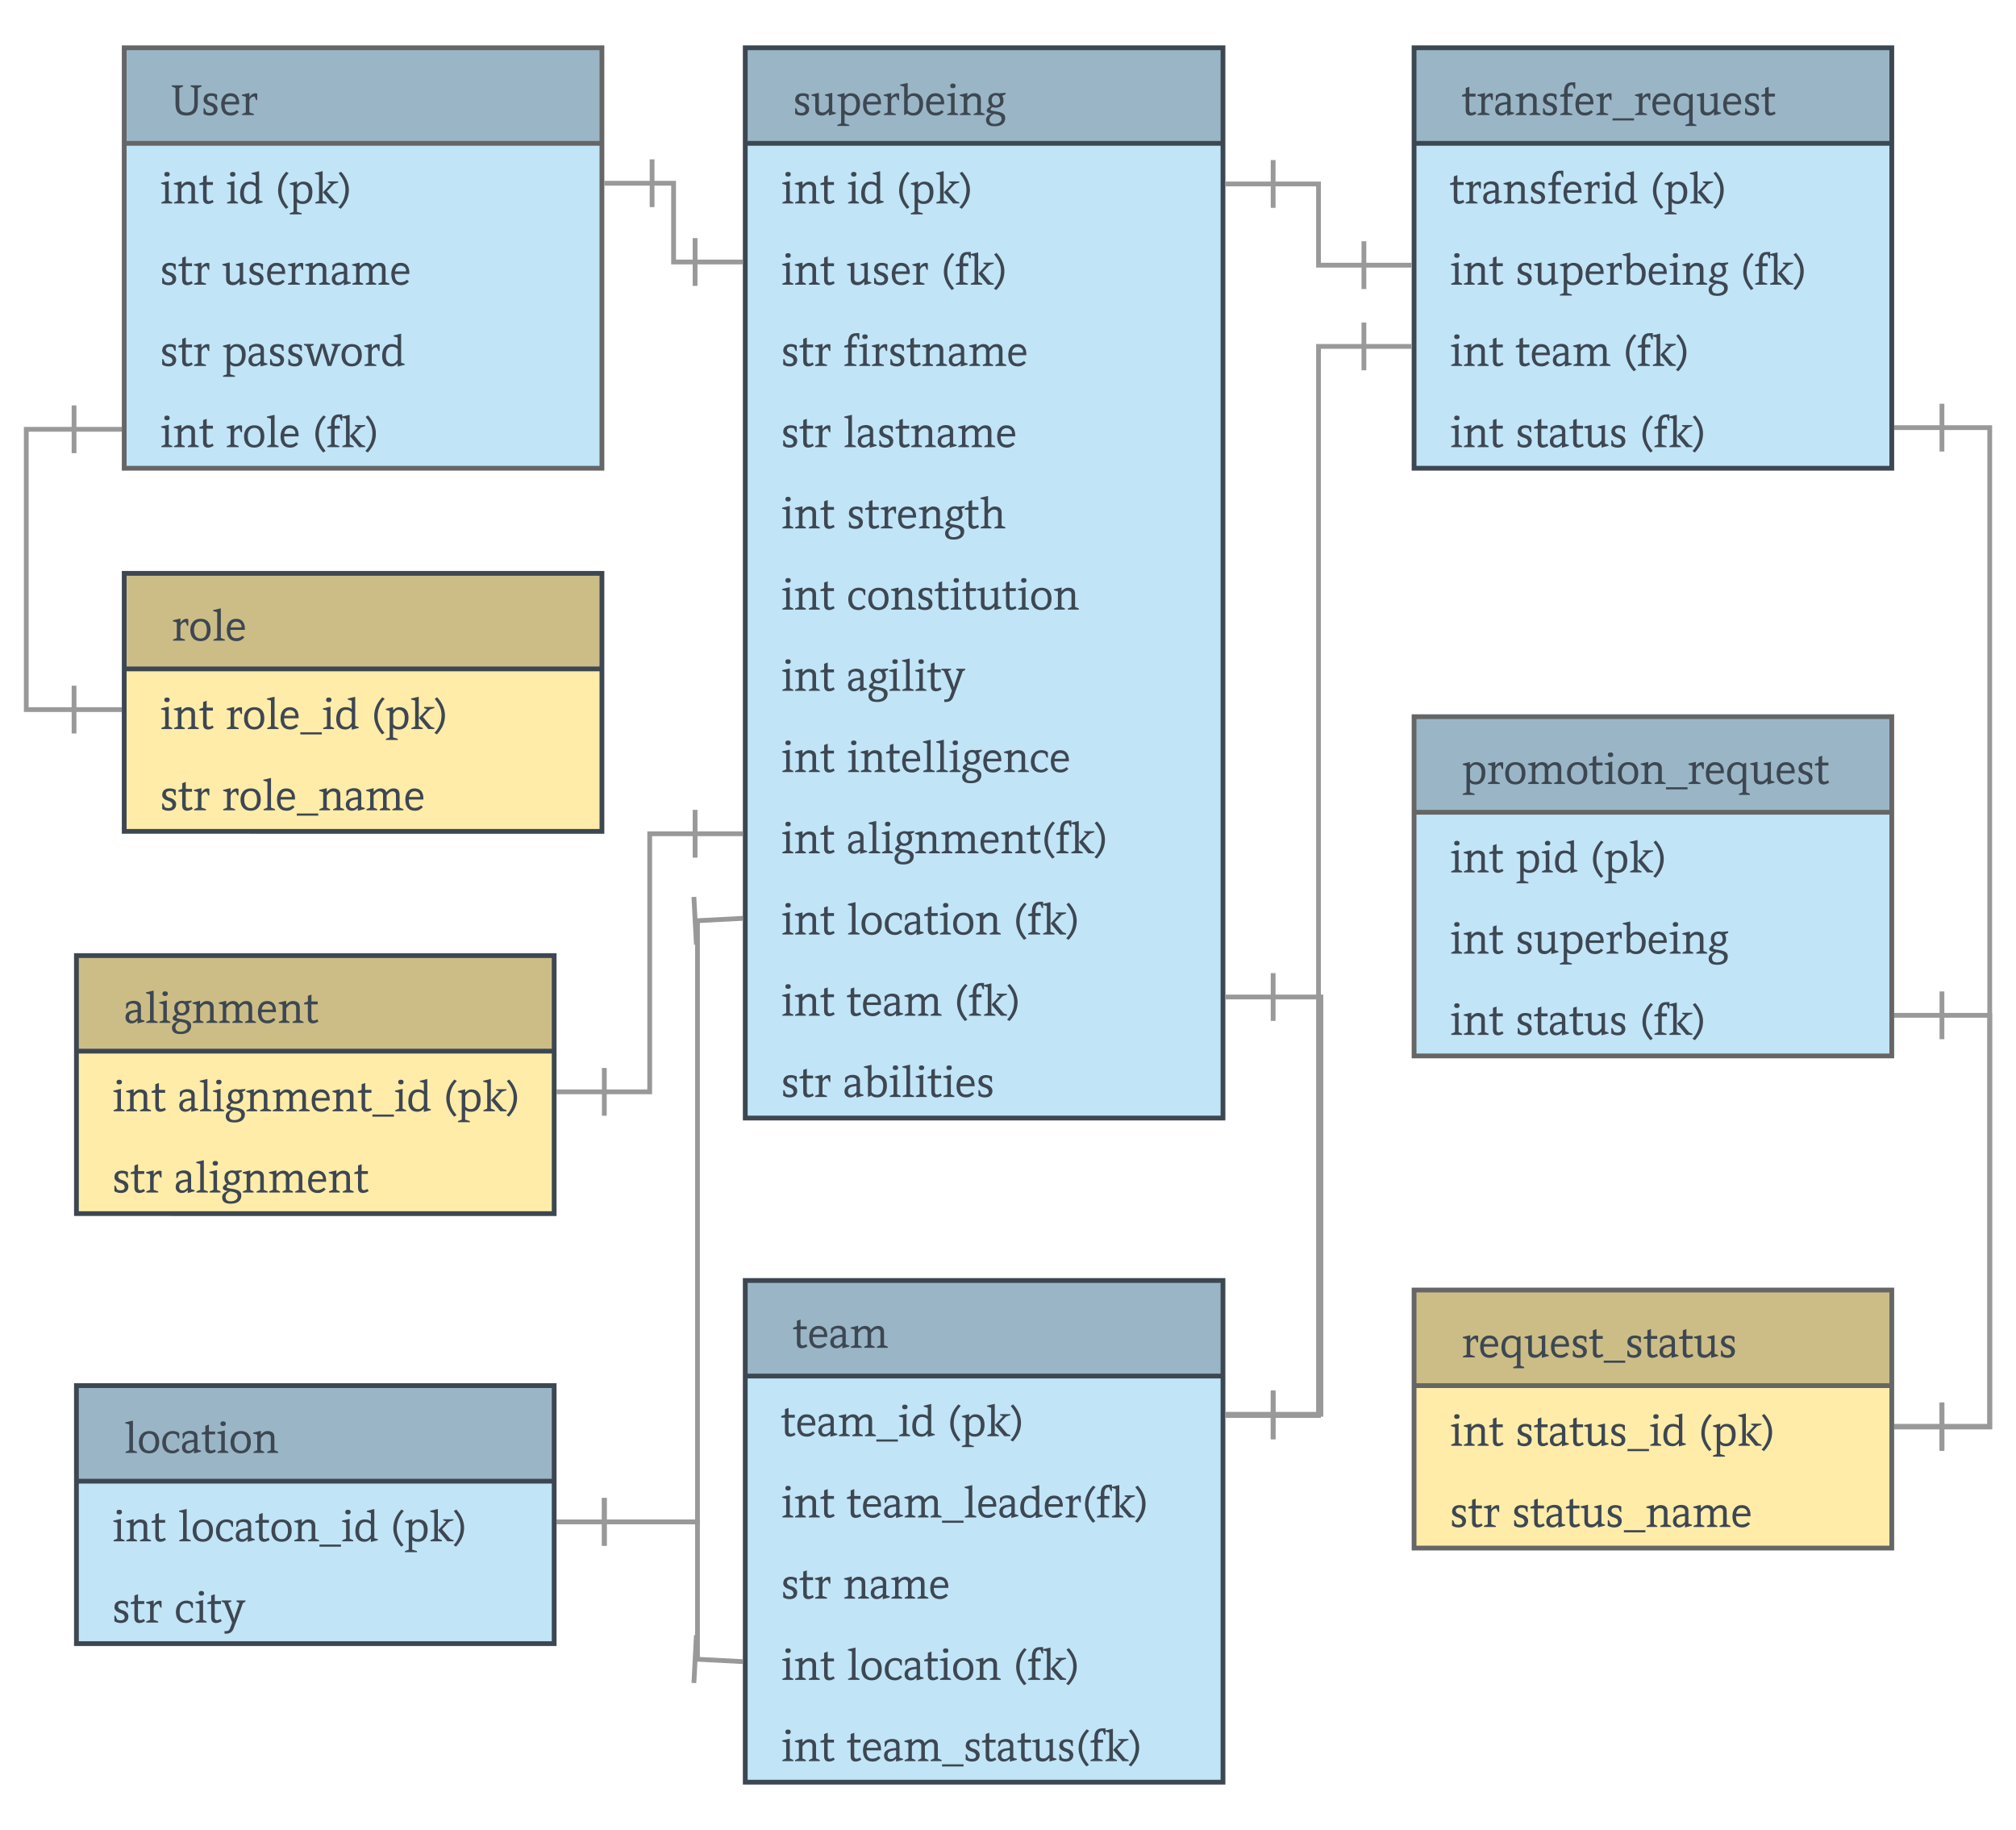 <svg xmlns="http://www.w3.org/2000/svg" xmlns:xlink="http://www.w3.org/1999/xlink" xmlns:lucid="lucid" width="844" height="766"><g transform="translate(-29 -20)" lucid:page-tab-id="vd4qLbPTrRnd"><path d="M0 0h912v832H0z" fill="#fff"/><path d="M341 40h200v448H341z" fill="#c1e4f7"/><path d="M341 40h200v40H341z" fill="#9ab6c6"/><path d="M341 40h200v448H341zM341 80h200" stroke="#3d4752" stroke-width="2" fill="none"/><use xlink:href="#a" transform="matrix(1,0,0,1,351,40) translate(10 28.175)"/><use xlink:href="#b" transform="matrix(1,0,0,1,346,82.5) translate(10 22.675)"/><use xlink:href="#c" transform="matrix(1,0,0,1,346,82.5) translate(37.504 22.675)"/><use xlink:href="#d" transform="matrix(1,0,0,1,346,82.5) translate(58.096 22.675)"/><use xlink:href="#b" transform="matrix(1,0,0,1,346,116.5) translate(10 22.675)"/><use xlink:href="#e" transform="matrix(1,0,0,1,346,116.5) translate(37.504 22.675)"/><use xlink:href="#f" transform="matrix(1,0,0,1,346,116.5) translate(76.816 22.675)"/><use xlink:href="#g" transform="matrix(1,0,0,1,346,150.5) translate(10 22.675)"/><use xlink:href="#h" transform="matrix(1,0,0,1,346,150.5) translate(36.01 22.675)"/><use xlink:href="#g" transform="matrix(1,0,0,1,346,184.5) translate(10 22.675)"/><use xlink:href="#i" transform="matrix(1,0,0,1,346,184.5) translate(36.01 22.675)"/><use xlink:href="#b" transform="matrix(1,0,0,1,346,218.5) translate(10 22.675)"/><use xlink:href="#j" transform="matrix(1,0,0,1,346,218.5) translate(37.504 22.675)"/><use xlink:href="#b" transform="matrix(1,0,0,1,346,252.5) translate(10 22.675)"/><use xlink:href="#k" transform="matrix(1,0,0,1,346,252.5) translate(37.504 22.675)"/><use xlink:href="#b" transform="matrix(1,0,0,1,346,286.5) translate(10 22.675)"/><use xlink:href="#l" transform="matrix(1,0,0,1,346,286.5) translate(37.504 22.675)"/><use xlink:href="#b" transform="matrix(1,0,0,1,346,320.5) translate(10 22.675)"/><use xlink:href="#m" transform="matrix(1,0,0,1,346,320.5) translate(37.504 22.675)"/><use xlink:href="#b" transform="matrix(1,0,0,1,346,354.5) translate(10 22.675)"/><use xlink:href="#n" transform="matrix(1,0,0,1,346,354.5) translate(37.504 22.675)"/><use xlink:href="#b" transform="matrix(1,0,0,1,346,388.5) translate(10 22.675)"/><use xlink:href="#o" transform="matrix(1,0,0,1,346,388.5) translate(37.504 22.675)"/><use xlink:href="#f" transform="matrix(1,0,0,1,346,388.5) translate(107.092 22.675)"/><use xlink:href="#b" transform="matrix(1,0,0,1,346,422.5) translate(10 22.675)"/><use xlink:href="#p" transform="matrix(1,0,0,1,346,422.5) translate(37.504 22.675)"/><use xlink:href="#f" transform="matrix(1,0,0,1,346,422.5) translate(82.342 22.675)"/><use xlink:href="#g" transform="matrix(1,0,0,1,346,456.5) translate(10 22.675)"/><use xlink:href="#q" transform="matrix(1,0,0,1,346,456.5) translate(36.01 22.675)"/><path d="M341 556h200v210H341z" fill="#c1e4f7"/><path d="M341 556h200v40H341z" fill="#9ab6c6"/><path d="M341 556h200v210H341zM341 596h200" stroke="#3d4752" stroke-width="2" fill="none"/><use xlink:href="#r" transform="matrix(1,0,0,1,351,556) translate(10 28.175)"/><use xlink:href="#s" transform="matrix(1,0,0,1,346,598.5) translate(10 22.675)"/><use xlink:href="#d" transform="matrix(1,0,0,1,346,598.5) translate(79.48 22.675)"/><use xlink:href="#b" transform="matrix(1,0,0,1,346,632.5) translate(10 22.675)"/><use xlink:href="#t" transform="matrix(1,0,0,1,346,632.5) translate(37.504 22.675)"/><use xlink:href="#g" transform="matrix(1,0,0,1,346,666.5) translate(10 22.675)"/><use xlink:href="#u" transform="matrix(1,0,0,1,346,666.5) translate(36.01 22.675)"/><use xlink:href="#b" transform="matrix(1,0,0,1,346,700.5) translate(10 22.675)"/><use xlink:href="#o" transform="matrix(1,0,0,1,346,700.5) translate(37.504 22.675)"/><use xlink:href="#f" transform="matrix(1,0,0,1,346,700.5) translate(107.092 22.675)"/><use xlink:href="#b" transform="matrix(1,0,0,1,346,734.5) translate(10 22.675)"/><use xlink:href="#v" transform="matrix(1,0,0,1,346,734.5) translate(37.504 22.675)"/><path d="M621 40h200v176H621z" fill="#c1e4f7"/><path d="M621 40h200v40H621z" fill="#9ab6c6"/><path d="M621 40h200v176H621zM621 80h200" stroke="#3d4752" stroke-width="2" fill="none"/><use xlink:href="#w" transform="matrix(1,0,0,1,631,40) translate(10 28.175)"/><use xlink:href="#x" transform="matrix(1,0,0,1,626,82.5) translate(10 22.675)"/><use xlink:href="#d" transform="matrix(1,0,0,1,626,82.5) translate(93.682 22.675)"/><use xlink:href="#b" transform="matrix(1,0,0,1,626,116.5) translate(10 22.675)"/><use xlink:href="#y" transform="matrix(1,0,0,1,626,116.5) translate(37.504 22.675)"/><use xlink:href="#f" transform="matrix(1,0,0,1,626,116.5) translate(131.464 22.675)"/><use xlink:href="#b" transform="matrix(1,0,0,1,626,150.5) translate(10 22.675)"/><use xlink:href="#p" transform="matrix(1,0,0,1,626,150.5) translate(37.504 22.675)"/><use xlink:href="#f" transform="matrix(1,0,0,1,626,150.5) translate(82.342 22.675)"/><use xlink:href="#b" transform="matrix(1,0,0,1,626,184.5) translate(10 22.675)"/><use xlink:href="#z" transform="matrix(1,0,0,1,626,184.5) translate(37.504 22.675)"/><use xlink:href="#f" transform="matrix(1,0,0,1,626,184.5) translate(89.29 22.675)"/><path d="M621 560h200v108H621z" fill="#ffeca9"/><path d="M621 560h200v40H621z" fill="#ccbd87"/><path d="M621 560h200v108H621zM621 600h200" stroke="#666" stroke-width="2" fill="none"/><use xlink:href="#A" transform="matrix(1,0,0,1,631,560) translate(10 28.175)"/><use xlink:href="#b" transform="matrix(1,0,0,1,626,602.5) translate(10 22.675)"/><use xlink:href="#B" transform="matrix(1,0,0,1,626,602.5) translate(37.504 22.675)"/><use xlink:href="#d" transform="matrix(1,0,0,1,626,602.5) translate(113.932 22.675)"/><use xlink:href="#g" transform="matrix(1,0,0,1,626,636.5) translate(10 22.675)"/><use xlink:href="#C" transform="matrix(1,0,0,1,626,636.5) translate(36.01 22.675)"/><path d="M81 40h200v176H81z" fill="#c1e4f7"/><path d="M81 40h200v40H81z" fill="#9ab6c6"/><path d="M81 40h200v176H81zM81 80h200" stroke="#666" stroke-width="2" fill="none"/><use xlink:href="#D" transform="matrix(1,0,0,1,91,40) translate(10 28.175)"/><use xlink:href="#b" transform="matrix(1,0,0,1,86,82.5) translate(10 22.675)"/><use xlink:href="#c" transform="matrix(1,0,0,1,86,82.5) translate(37.504 22.675)"/><use xlink:href="#d" transform="matrix(1,0,0,1,86,82.5) translate(58.096 22.675)"/><use xlink:href="#g" transform="matrix(1,0,0,1,86,116.5) translate(10 22.675)"/><use xlink:href="#E" transform="matrix(1,0,0,1,86,116.5) translate(36.01 22.675)"/><use xlink:href="#g" transform="matrix(1,0,0,1,86,150.5) translate(10 22.675)"/><use xlink:href="#F" transform="matrix(1,0,0,1,86,150.5) translate(36.01 22.675)"/><use xlink:href="#b" transform="matrix(1,0,0,1,86,184.5) translate(10 22.675)"/><use xlink:href="#G" transform="matrix(1,0,0,1,86,184.5) translate(37.504 22.675)"/><use xlink:href="#f" transform="matrix(1,0,0,1,86,184.5) translate(73.684 22.675)"/><path d="M621 320h200v142H621z" fill="#c1e4f7"/><path d="M621 320h200v40H621z" fill="#9ab6c6"/><path d="M621 320h200v142H621zM621 360h200" stroke="#666" stroke-width="2" fill="none"/><use xlink:href="#H" transform="matrix(1,0,0,1,631,320) translate(10 28.175)"/><use xlink:href="#b" transform="matrix(1,0,0,1,626,362.5) translate(10 22.675)"/><use xlink:href="#I" transform="matrix(1,0,0,1,626,362.5) translate(37.504 22.675)"/><use xlink:href="#d" transform="matrix(1,0,0,1,626,362.5) translate(68.572 22.675)"/><use xlink:href="#b" transform="matrix(1,0,0,1,626,396.5) translate(10 22.675)"/><use xlink:href="#J" transform="matrix(1,0,0,1,626,396.5) translate(37.504 22.675)"/><use xlink:href="#b" transform="matrix(1,0,0,1,626,430.5) translate(10 22.675)"/><use xlink:href="#z" transform="matrix(1,0,0,1,626,430.5) translate(37.504 22.675)"/><use xlink:href="#f" transform="matrix(1,0,0,1,626,430.5) translate(89.29 22.675)"/><path d="M81 260h200v108H81z" fill="#ffeca9"/><path d="M81 260h200v40H81z" fill="#ccbd87"/><path d="M81 260h200v108H81zM81 300h200" stroke="#3d4752" stroke-width="2" fill="none"/><use xlink:href="#K" transform="matrix(1,0,0,1,91,260) translate(10 28.175)"/><use xlink:href="#b" transform="matrix(1,0,0,1,86,302.5) translate(10 22.675)"/><use xlink:href="#L" transform="matrix(1,0,0,1,86,302.5) translate(37.504 22.675)"/><use xlink:href="#d" transform="matrix(1,0,0,1,86,302.5) translate(98.326 22.675)"/><use xlink:href="#g" transform="matrix(1,0,0,1,86,336.5) translate(10 22.675)"/><use xlink:href="#M" transform="matrix(1,0,0,1,86,336.5) translate(36.01 22.675)"/><path d="M61 600h200v108H61z" fill="#c1e4f7"/><path d="M61 600h200v40H61z" fill="#9ab6c6"/><path d="M61 600h200v108H61zM61 640h200" stroke="#3d4752" stroke-width="2" fill="none"/><use xlink:href="#N" transform="matrix(1,0,0,1,71,600) translate(10 28.175)"/><use xlink:href="#b" transform="matrix(1,0,0,1,66,642.5) translate(10 22.675)"/><use xlink:href="#O" transform="matrix(1,0,0,1,66,642.5) translate(37.504 22.675)"/><use xlink:href="#d" transform="matrix(1,0,0,1,66,642.5) translate(126.334 22.675)"/><use xlink:href="#g" transform="matrix(1,0,0,1,66,676.5) translate(10 22.675)"/><use xlink:href="#P" transform="matrix(1,0,0,1,66,676.5) translate(36.01 22.675)"/><path d="M61 420h200v108H61z" fill="#ffeca9"/><path d="M61 420h200v40H61z" fill="#ccbd87"/><path d="M61 420h200v108H61zM61 460h200" stroke="#3d4752" stroke-width="2" fill="none"/><use xlink:href="#Q" transform="matrix(1,0,0,1,71,420) translate(10 28.175)"/><use xlink:href="#b" transform="matrix(1,0,0,1,66,462.5) translate(10 22.675)"/><use xlink:href="#R" transform="matrix(1,0,0,1,66,462.5) translate(37.504 22.675)"/><use xlink:href="#d" transform="matrix(1,0,0,1,66,462.5) translate(148.51 22.675)"/><use xlink:href="#g" transform="matrix(1,0,0,1,66,496.5) translate(10 22.675)"/><use xlink:href="#S" transform="matrix(1,0,0,1,66,496.5) translate(36.01 22.675)"/><path d="M562 437.33h20V612h-20" stroke="#999" stroke-width="2" fill="none"/><path d="M562 447.33v-20M542 437.33h20M562 622v-20M542 612h20" stroke="#999" stroke-width="2" fill="#fff"/><path d="M321 405.4v251.63h-39" stroke="#999" stroke-width="2" fill="none"/><path d="M319.5 395.45l1.05 19.98M340 404.4l-19.97 1.04M282 667.03v-20M262 657.03h20" stroke="#999" stroke-width="2" fill="#fff"/><path d="M320 369h-19v108.03h-19" stroke="#999" stroke-width="2" fill="none"/><path d="M320 359v20M340 369h-20M282 487.03v-20M262 477.03h20" stroke="#999" stroke-width="2" fill="#fff"/><path d="M600 131h-19V97h-19" stroke="#999" stroke-width="2" fill="none"/><path d="M600 121v20M620 131h-20M562 107V87M542 97h20" stroke="#999" stroke-width="2" fill="#fff"/><path d="M600 165h-19v447.52h-19" stroke="#999" stroke-width="2" fill="none"/><path d="M600 155v20M620 165h-20M562 622.52v-20M542 612.52h20" stroke="#999" stroke-width="2" fill="#fff"/><path d="M321 714.54v-57.5h-39" stroke="#999" stroke-width="2" fill="none"/><path d="M320.55 704.5l-1.05 19.98M340 715.54l-19.97-1.05M282 667.03v-20M262 657.03h20" stroke="#999" stroke-width="2" fill="#fff"/><path d="M60 199.7H40v117.33h20" stroke="#999" stroke-width="2" fill="none"/><path d="M60 189.7v20M80 199.7H60M60 307.03v20M80 317.03H60" stroke="#999" stroke-width="2" fill="#fff"/><path d="M320 129.67h-9V96.7h-9" stroke="#999" stroke-width="2" fill="none"/><path d="M320 119.67v20M340 129.67h-20M302 106.7v-20M282 96.7h20" stroke="#999" stroke-width="2" fill="#fff"/><path d="M842 199h20v418.03h-20" stroke="#999" stroke-width="2" fill="none"/><path d="M842 209v-20M822 199h20M842 627.03v-20M822 617.03h20" stroke="#999" stroke-width="2" fill="#fff"/><path d="M842 445h20v172.33h-20" stroke="#999" stroke-width="2" fill="none"/><path d="M842 455v-20M822 445h20M842 627.33v-20M822 617.33h20" stroke="#999" stroke-width="2" fill="#fff"/><defs><path fill="#3d4752" d="M229-509c47 0 105 15 135 34v127h-26l-37-86c-64-27-173-19-165 61 8 84 122 76 177 120 33 26 64 57 62 116-3 100-76 148-174 148C136 11 92-5 50-31v-127h26l36 87c55 34 183 31 177-55-7-93-117-87-177-128-34-23-63-52-61-109 3-102 78-146 178-146" id="T"/><path fill="#3d4752" d="M250 11C150 11 92-32 92-134v-294L5-454v-24l171-40v381c0 54 35 77 87 77 74 0 108-53 145-95v-273l-88-26v-24l168-40v436l83 27v23L408 10v-86c-38 42-83 87-158 87" id="U"/><path fill="#3d4752" d="M324 11c-66 0-101-13-136-46v229l110 33v26H20v-26l88-33v-614l-88-27v-24l168-41v77c37-38 77-75 149-74 145 2 210 98 210 243 0 155-67 277-223 277zm-6-61c110 0 142-104 142-214 0-101-41-181-141-184-65-2-102 52-128 94l1 240c23 39 70 64 126 64" id="V"/><path fill="#3d4752" d="M252-509c149 0 208 103 203 259H117c-1 108 29 194 135 194 63 0 113-26 147-60l44 43c-48 46-97 84-184 84C102 11 35-91 35-248c0-147 71-261 217-261zm126 200c19-124-147-176-220-93-20 23-30 59-37 93h257" id="W"/><path fill="#3d4752" d="M316-434c-70 6-120 46-120 120v251l106 37V0H25v-26l88-36v-362l-92-27v-23l175-41v104c31-55 97-121 183-88v151h-26" id="X"/><path fill="#3d4752" d="M309 11c-66 0-102-14-137-47L94 0v-659L0-687v-22l176-39v312c35-40 73-73 142-73 146 0 217 97 217 242 0 157-70 278-226 278zm-6-61c110 0 145-104 145-215 0-101-47-178-148-181-65-2-98 48-124 91v239c23 39 71 66 127 66" id="Y"/><path fill="#3d4752" d="M25-481l177-41v459l83 37V0H31v-26l88-37v-368l-94-27v-23zm200-200c0 37-21 56-62 56-42 0-63-18-63-54 0-37 21-55 63-55 41 0 62 18 62 53" id="Z"/><path fill="#3d4752" d="M338-438c-74 0-103 54-140 95v280l78 37V0H26v-26l88-37v-360l-93-27v-23l177-41v91c34-39 85-86 153-86 100 1 162 43 162 145v301l88 37V0H346v-26l83-37v-298c-1-54-38-77-91-77" id="aa"/><path fill="#3d4752" d="M171-186c-28 9-72 68-16 82C280-73 468-83 468 67c0 156-143 209-304 189-82-10-142-52-142-145C22 27 92-8 149-37 93-44 7-71 46-139c18-31 57-50 88-68-72-42-81-200-12-260 44-38 127-63 198-37l158-15v34l-83 38c32 34 44 118 23 175-31 81-147 125-247 86zm38 159C146-1 71 69 114 158c30 63 162 55 218 18 29-19 55-47 51-93-7-88-92-94-174-110zm-29-235c60 75 184 20 169-81-9-64-29-114-99-116-98-3-122 132-70 197" id="ab"/><g id="a"><use transform="matrix(0.018,0,0,0.018,0,0)" xlink:href="#T"/><use transform="matrix(0.018,0,0,0.018,7.65,0)" xlink:href="#U"/><use transform="matrix(0.018,0,0,0.018,18.198,0)" xlink:href="#V"/><use transform="matrix(0.018,0,0,0.018,28.674,0)" xlink:href="#W"/><use transform="matrix(0.018,0,0,0.018,37.584,0)" xlink:href="#X"/><use transform="matrix(0.018,0,0,0.018,44.838,0)" xlink:href="#Y"/><use transform="matrix(0.018,0,0,0.018,55.098,0)" xlink:href="#W"/><use transform="matrix(0.018,0,0,0.018,64.008,0)" xlink:href="#Z"/><use transform="matrix(0.018,0,0,0.018,69.408,0)" xlink:href="#aa"/><use transform="matrix(0.018,0,0,0.018,80.406,0)" xlink:href="#ab"/></g><path fill="#3d4752" d="M337-34c-33 20-79 45-128 45-81 1-119-46-119-127v-315H4v-37l87-30v-131l83-30v161h145v67H173v306c1 40 13 70 55 70 28 0 64-17 80-30" id="ac"/><g id="b"><use transform="matrix(0.018,0,0,0.018,0,0)" xlink:href="#Z"/><use transform="matrix(0.018,0,0,0.018,5.4,0)" xlink:href="#aa"/><use transform="matrix(0.018,0,0,0.018,16.398,0)" xlink:href="#ac"/></g><path fill="#3d4752" d="M255-509c65 0 107 14 141 47v-197l-94-28v-22c58-14 117-27 174-42v677l83 26v22L396 15c0-21-1-54 0-79-36 39-79 75-151 75C100 11 35-86 35-231c0-155 64-278 220-278zm141 125c-22-39-80-64-135-64-109 0-139 105-139 215 0 100 41 183 141 183 70 0 104-49 133-95v-239" id="ad"/><g id="c"><use transform="matrix(0.018,0,0,0.018,0,0)" xlink:href="#Z"/><use transform="matrix(0.018,0,0,0.018,5.4,0)" xlink:href="#ad"/></g><path fill="#3d4752" d="M319-705c-93 98-165 230-165 413 0 171 80 282 159 381l-57 35C145 0 36-181 87-422c28-134 97-229 175-317" id="ae"/><path fill="#3d4752" d="M25-711l178-41v689l94 37V0H31v-26l88-37v-598l-94-27v-23zm276 430L490-56l77 30V0H425L208-260l188-201-69-28v-24h239v24l-102 33" id="af"/><path fill="#3d4752" d="M69-739c111 124 220 305 169 546C210-59 141 36 63 124L6 90C99-8 171-140 171-323c0-171-80-282-159-381" id="ag"/><g id="d"><use transform="matrix(0.018,0,0,0.018,0,0)" xlink:href="#ae"/><use transform="matrix(0.018,0,0,0.018,5.85,0)" xlink:href="#V"/><use transform="matrix(0.018,0,0,0.018,16.326,0)" xlink:href="#af"/><use transform="matrix(0.018,0,0,0.018,26.442,0)" xlink:href="#ag"/></g><g id="e"><use transform="matrix(0.018,0,0,0.018,0,0)" xlink:href="#U"/><use transform="matrix(0.018,0,0,0.018,10.548,0)" xlink:href="#T"/><use transform="matrix(0.018,0,0,0.018,18.198,0)" xlink:href="#W"/><use transform="matrix(0.018,0,0,0.018,27.108,0)" xlink:href="#X"/></g><path fill="#3d4752" d="M116-498c-10-162 38-266 193-264h66v148h-26l-37-88c-104-4-119 93-113 204h119v68H198v367l110 37V0H27v-26l88-37v-367H26v-38" id="ah"/><g id="f"><use transform="matrix(0.018,0,0,0.018,0,0)" xlink:href="#ae"/><use transform="matrix(0.018,0,0,0.018,5.85,0)" xlink:href="#ah"/><use transform="matrix(0.018,0,0,0.018,12.042,0)" xlink:href="#af"/><use transform="matrix(0.018,0,0,0.018,22.158,0)" xlink:href="#ag"/></g><g id="g"><use transform="matrix(0.018,0,0,0.018,0,0)" xlink:href="#T"/><use transform="matrix(0.018,0,0,0.018,7.65,0)" xlink:href="#ac"/><use transform="matrix(0.018,0,0,0.018,13.806,0)" xlink:href="#X"/></g><path fill="#3d4752" d="M233-514c87 3 156 45 156 132v302l83 27v23L310 12v-71c-35 38-70 69-138 70C85 12 27-46 30-134c4-141 149-158 281-173-1-16 1-41 0-60-1-92-140-105-204-56l-36 86H45c1-38-1-78 1-114 49-38 100-66 187-63zm77 261c-95 7-197 18-199 118-1 55 31 89 86 87 57-2 84-40 113-72v-133" id="ai"/><path fill="#3d4752" d="M330-441c-71 2-99 56-135 95v283l83 37V0H27v-26l87-36v-361l-93-27v-23l174-41v90c37-40 87-85 159-85 64 1 125 34 134 93 42-42 86-91 165-93 99-3 146 54 145 151v295l89 37V0H632v-26l82-36v-300c1-48-32-81-80-79-71 4-99 57-137 97l1 281 83 37V0H338v-26l76-36v-299c1-48-37-82-84-80" id="aj"/><g id="h"><use transform="matrix(0.018,0,0,0.018,0,0)" xlink:href="#ah"/><use transform="matrix(0.018,0,0,0.018,6.192,0)" xlink:href="#Z"/><use transform="matrix(0.018,0,0,0.018,11.592,0)" xlink:href="#X"/><use transform="matrix(0.018,0,0,0.018,18.846,0)" xlink:href="#T"/><use transform="matrix(0.018,0,0,0.018,26.496,0)" xlink:href="#ac"/><use transform="matrix(0.018,0,0,0.018,32.652,0)" xlink:href="#aa"/><use transform="matrix(0.018,0,0,0.018,43.65,0)" xlink:href="#ai"/><use transform="matrix(0.018,0,0,0.018,52.326,0)" xlink:href="#aj"/><use transform="matrix(0.018,0,0,0.018,68.472,0)" xlink:href="#W"/></g><path fill="#3d4752" d="M25-711l178-41v689l94 37V0H31v-26l88-37v-598l-94-27v-23" id="ak"/><g id="i"><use transform="matrix(0.018,0,0,0.018,0,0)" xlink:href="#ak"/><use transform="matrix(0.018,0,0,0.018,5.526,0)" xlink:href="#ai"/><use transform="matrix(0.018,0,0,0.018,14.202,0)" xlink:href="#T"/><use transform="matrix(0.018,0,0,0.018,21.852,0)" xlink:href="#ac"/><use transform="matrix(0.018,0,0,0.018,28.008,0)" xlink:href="#aa"/><use transform="matrix(0.018,0,0,0.018,39.006,0)" xlink:href="#ai"/><use transform="matrix(0.018,0,0,0.018,47.682,0)" xlink:href="#aj"/><use transform="matrix(0.018,0,0,0.018,63.828,0)" xlink:href="#W"/></g><path fill="#3d4752" d="M343-438c-73 0-104 54-141 95v280l78 37V0H30v-26l88-37v-600l-93-27v-23l177-41v331c34-39 86-86 154-86 100 1 161 43 161 145v301l88 37V0H350v-26l83-37v-298c-1-54-38-77-90-77" id="al"/><g id="j"><use transform="matrix(0.018,0,0,0.018,0,0)" xlink:href="#T"/><use transform="matrix(0.018,0,0,0.018,7.65,0)" xlink:href="#ac"/><use transform="matrix(0.018,0,0,0.018,13.806,0)" xlink:href="#X"/><use transform="matrix(0.018,0,0,0.018,20.844,0)" xlink:href="#W"/><use transform="matrix(0.018,0,0,0.018,29.754,0)" xlink:href="#aa"/><use transform="matrix(0.018,0,0,0.018,40.752,0)" xlink:href="#ab"/><use transform="matrix(0.018,0,0,0.018,49.356,0)" xlink:href="#ac"/><use transform="matrix(0.018,0,0,0.018,55.512,0)" xlink:href="#al"/></g><path fill="#3d4752" d="M173-486c82-41 198-28 258 29v121h-26l-37-87c-26-17-56-25-95-25-109 0-151 95-151 205 0 107 52 191 158 191 55 0 83-24 113-54l47 42c-40 40-91 76-173 75C110 8 35-93 35-243c0-118 57-202 138-243" id="am"/><path fill="#3d4752" d="M276-509c158 0 231 103 231 260 0 153-81 260-233 260C115 11 35-90 35-249c0-153 87-260 241-260zm-1 459c107 0 145-91 145-199s-37-199-145-199-153 91-153 199c0 109 43 199 153 199" id="an"/><g id="k"><use transform="matrix(0.018,0,0,0.018,0,0)" xlink:href="#am"/><use transform="matrix(0.018,0,0,0.018,8.37,0)" xlink:href="#an"/><use transform="matrix(0.018,0,0,0.018,18.126,0)" xlink:href="#aa"/><use transform="matrix(0.018,0,0,0.018,29.124,0)" xlink:href="#T"/><use transform="matrix(0.018,0,0,0.018,36.774,0)" xlink:href="#ac"/><use transform="matrix(0.018,0,0,0.018,42.93,0)" xlink:href="#Z"/><use transform="matrix(0.018,0,0,0.018,48.33,0)" xlink:href="#ac"/><use transform="matrix(0.018,0,0,0.018,54.486,0)" xlink:href="#U"/><use transform="matrix(0.018,0,0,0.018,65.034,0)" xlink:href="#ac"/><use transform="matrix(0.018,0,0,0.018,71.19,0)" xlink:href="#Z"/><use transform="matrix(0.018,0,0,0.018,76.59,0)" xlink:href="#an"/><use transform="matrix(0.018,0,0,0.018,86.346,0)" xlink:href="#aa"/></g><path fill="#3d4752" d="M144-459c47 125 101 243 139 377 35-130 83-246 123-370l-69-35v-26h210v26l-61 35C419-263 339-36 271 135c-33 87-88 133-212 123v-59c68 6 106-10 127-60 18-42 35-96 50-140L54-459l-64-28v-26h227v26" id="ao"/><g id="l"><use transform="matrix(0.018,0,0,0.018,0,0)" xlink:href="#ai"/><use transform="matrix(0.018,0,0,0.018,8.676,0)" xlink:href="#ab"/><use transform="matrix(0.018,0,0,0.018,17.28,0)" xlink:href="#Z"/><use transform="matrix(0.018,0,0,0.018,22.68,0)" xlink:href="#ak"/><use transform="matrix(0.018,0,0,0.018,28.206,0)" xlink:href="#Z"/><use transform="matrix(0.018,0,0,0.018,33.606,0)" xlink:href="#ac"/><use transform="matrix(0.018,0,0,0.018,39.762,0)" xlink:href="#ao"/></g><g id="m"><use transform="matrix(0.018,0,0,0.018,0,0)" xlink:href="#Z"/><use transform="matrix(0.018,0,0,0.018,5.4,0)" xlink:href="#aa"/><use transform="matrix(0.018,0,0,0.018,16.398,0)" xlink:href="#ac"/><use transform="matrix(0.018,0,0,0.018,22.554,0)" xlink:href="#W"/><use transform="matrix(0.018,0,0,0.018,31.464,0)" xlink:href="#ak"/><use transform="matrix(0.018,0,0,0.018,36.99,0)" xlink:href="#ak"/><use transform="matrix(0.018,0,0,0.018,42.516,0)" xlink:href="#Z"/><use transform="matrix(0.018,0,0,0.018,47.916,0)" xlink:href="#ab"/><use transform="matrix(0.018,0,0,0.018,56.52,0)" xlink:href="#W"/><use transform="matrix(0.018,0,0,0.018,65.43,0)" xlink:href="#aa"/><use transform="matrix(0.018,0,0,0.018,76.428,0)" xlink:href="#am"/><use transform="matrix(0.018,0,0,0.018,84.798,0)" xlink:href="#W"/></g><g id="n"><use transform="matrix(0.018,0,0,0.018,0,0)" xlink:href="#ai"/><use transform="matrix(0.018,0,0,0.018,8.676,0)" xlink:href="#ak"/><use transform="matrix(0.018,0,0,0.018,14.202,0)" xlink:href="#Z"/><use transform="matrix(0.018,0,0,0.018,19.602,0)" xlink:href="#ab"/><use transform="matrix(0.018,0,0,0.018,28.206,0)" xlink:href="#aa"/><use transform="matrix(0.018,0,0,0.018,39.204,0)" xlink:href="#aj"/><use transform="matrix(0.018,0,0,0.018,55.35,0)" xlink:href="#W"/><use transform="matrix(0.018,0,0,0.018,64.26,0)" xlink:href="#aa"/><use transform="matrix(0.018,0,0,0.018,75.258,0)" xlink:href="#ac"/><use transform="matrix(0.018,0,0,0.018,81.414,0)" xlink:href="#ae"/><use transform="matrix(0.018,0,0,0.018,87.264,0)" xlink:href="#ah"/><use transform="matrix(0.018,0,0,0.018,93.456,0)" xlink:href="#af"/><use transform="matrix(0.018,0,0,0.018,103.572,0)" xlink:href="#ag"/></g><g id="o"><use transform="matrix(0.018,0,0,0.018,0,0)" xlink:href="#ak"/><use transform="matrix(0.018,0,0,0.018,5.526,0)" xlink:href="#an"/><use transform="matrix(0.018,0,0,0.018,15.282,0)" xlink:href="#am"/><use transform="matrix(0.018,0,0,0.018,23.652,0)" xlink:href="#ai"/><use transform="matrix(0.018,0,0,0.018,32.328,0)" xlink:href="#ac"/><use transform="matrix(0.018,0,0,0.018,38.484,0)" xlink:href="#Z"/><use transform="matrix(0.018,0,0,0.018,43.884,0)" xlink:href="#an"/><use transform="matrix(0.018,0,0,0.018,53.64,0)" xlink:href="#aa"/></g><g id="p"><use transform="matrix(0.018,0,0,0.018,0,0)" xlink:href="#ac"/><use transform="matrix(0.018,0,0,0.018,6.156,0)" xlink:href="#W"/><use transform="matrix(0.018,0,0,0.018,15.066,0)" xlink:href="#ai"/><use transform="matrix(0.018,0,0,0.018,23.742,0)" xlink:href="#aj"/></g><g id="q"><use transform="matrix(0.018,0,0,0.018,0,0)" xlink:href="#ai"/><use transform="matrix(0.018,0,0,0.018,8.676,0)" xlink:href="#Y"/><use transform="matrix(0.018,0,0,0.018,18.936,0)" xlink:href="#Z"/><use transform="matrix(0.018,0,0,0.018,24.336,0)" xlink:href="#ak"/><use transform="matrix(0.018,0,0,0.018,29.862,0)" xlink:href="#Z"/><use transform="matrix(0.018,0,0,0.018,35.262,0)" xlink:href="#ac"/><use transform="matrix(0.018,0,0,0.018,41.418,0)" xlink:href="#Z"/><use transform="matrix(0.018,0,0,0.018,46.818,0)" xlink:href="#W"/><use transform="matrix(0.018,0,0,0.018,55.728,0)" xlink:href="#T"/></g><g id="r"><use transform="matrix(0.018,0,0,0.018,0,0)" xlink:href="#ac"/><use transform="matrix(0.018,0,0,0.018,6.156,0)" xlink:href="#W"/><use transform="matrix(0.018,0,0,0.018,15.066,0)" xlink:href="#ai"/><use transform="matrix(0.018,0,0,0.018,23.742,0)" xlink:href="#aj"/></g><path fill="#3d4752" d="M0 125V75h500v50H0" id="ap"/><g id="s"><use transform="matrix(0.018,0,0,0.018,0,0)" xlink:href="#ac"/><use transform="matrix(0.018,0,0,0.018,6.156,0)" xlink:href="#W"/><use transform="matrix(0.018,0,0,0.018,15.066,0)" xlink:href="#ai"/><use transform="matrix(0.018,0,0,0.018,23.742,0)" xlink:href="#aj"/><use transform="matrix(0.018,0,0,0.018,39.888,0)" xlink:href="#ap"/><use transform="matrix(0.018,0,0,0.018,48.888,0)" xlink:href="#Z"/><use transform="matrix(0.018,0,0,0.018,54.288,0)" xlink:href="#ad"/></g><g id="t"><use transform="matrix(0.018,0,0,0.018,0,0)" xlink:href="#ac"/><use transform="matrix(0.018,0,0,0.018,6.156,0)" xlink:href="#W"/><use transform="matrix(0.018,0,0,0.018,15.066,0)" xlink:href="#ai"/><use transform="matrix(0.018,0,0,0.018,23.742,0)" xlink:href="#aj"/><use transform="matrix(0.018,0,0,0.018,39.888,0)" xlink:href="#ap"/><use transform="matrix(0.018,0,0,0.018,48.888,0)" xlink:href="#ak"/><use transform="matrix(0.018,0,0,0.018,54.414,0)" xlink:href="#W"/><use transform="matrix(0.018,0,0,0.018,63.324,0)" xlink:href="#ai"/><use transform="matrix(0.018,0,0,0.018,72,0)" xlink:href="#ad"/><use transform="matrix(0.018,0,0,0.018,82.242,0)" xlink:href="#W"/><use transform="matrix(0.018,0,0,0.018,91.152,0)" xlink:href="#X"/><use transform="matrix(0.018,0,0,0.018,98.406,0)" xlink:href="#ae"/><use transform="matrix(0.018,0,0,0.018,104.256,0)" xlink:href="#ah"/><use transform="matrix(0.018,0,0,0.018,110.448,0)" xlink:href="#af"/><use transform="matrix(0.018,0,0,0.018,120.564,0)" xlink:href="#ag"/></g><g id="u"><use transform="matrix(0.018,0,0,0.018,0,0)" xlink:href="#aa"/><use transform="matrix(0.018,0,0,0.018,10.998,0)" xlink:href="#ai"/><use transform="matrix(0.018,0,0,0.018,19.674,0)" xlink:href="#aj"/><use transform="matrix(0.018,0,0,0.018,35.82,0)" xlink:href="#W"/></g><g id="v"><use transform="matrix(0.018,0,0,0.018,0,0)" xlink:href="#ac"/><use transform="matrix(0.018,0,0,0.018,6.156,0)" xlink:href="#W"/><use transform="matrix(0.018,0,0,0.018,15.066,0)" xlink:href="#ai"/><use transform="matrix(0.018,0,0,0.018,23.742,0)" xlink:href="#aj"/><use transform="matrix(0.018,0,0,0.018,39.888,0)" xlink:href="#ap"/><use transform="matrix(0.018,0,0,0.018,48.888,0)" xlink:href="#T"/><use transform="matrix(0.018,0,0,0.018,56.538,0)" xlink:href="#ac"/><use transform="matrix(0.018,0,0,0.018,62.694,0)" xlink:href="#ai"/><use transform="matrix(0.018,0,0,0.018,71.37,0)" xlink:href="#ac"/><use transform="matrix(0.018,0,0,0.018,77.526,0)" xlink:href="#U"/><use transform="matrix(0.018,0,0,0.018,88.074,0)" xlink:href="#T"/><use transform="matrix(0.018,0,0,0.018,95.724,0)" xlink:href="#ae"/><use transform="matrix(0.018,0,0,0.018,101.574,0)" xlink:href="#ah"/><use transform="matrix(0.018,0,0,0.018,107.766,0)" xlink:href="#af"/><use transform="matrix(0.018,0,0,0.018,117.882,0)" xlink:href="#ag"/></g><path fill="#3d4752" d="M269-509c62-2 98 19 130 48l79-37v691l87 34v26H308v-26l88-34V-63c-34 39-89 74-156 74C96 11 35-88 35-232c0-157 74-272 234-277zm126 126c-24-39-64-65-120-65-112 0-153 103-153 214 0 100 37 184 136 184 71 0 108-49 137-95v-238" id="aq"/><g id="w"><use transform="matrix(0.018,0,0,0.018,0,0)" xlink:href="#ac"/><use transform="matrix(0.018,0,0,0.018,6.156,0)" xlink:href="#X"/><use transform="matrix(0.018,0,0,0.018,13.41,0)" xlink:href="#ai"/><use transform="matrix(0.018,0,0,0.018,22.086,0)" xlink:href="#aa"/><use transform="matrix(0.018,0,0,0.018,33.084,0)" xlink:href="#T"/><use transform="matrix(0.018,0,0,0.018,40.734,0)" xlink:href="#ah"/><use transform="matrix(0.018,0,0,0.018,46.926,0)" xlink:href="#W"/><use transform="matrix(0.018,0,0,0.018,55.836,0)" xlink:href="#X"/><use transform="matrix(0.018,0,0,0.018,63.09,0)" xlink:href="#ap"/><use transform="matrix(0.018,0,0,0.018,72.09,0)" xlink:href="#X"/><use transform="matrix(0.018,0,0,0.018,79.128,0)" xlink:href="#W"/><use transform="matrix(0.018,0,0,0.018,88.038,0)" xlink:href="#aq"/><use transform="matrix(0.018,0,0,0.018,98.226,0)" xlink:href="#U"/><use transform="matrix(0.018,0,0,0.018,108.774,0)" xlink:href="#W"/><use transform="matrix(0.018,0,0,0.018,117.684,0)" xlink:href="#T"/><use transform="matrix(0.018,0,0,0.018,125.334,0)" xlink:href="#ac"/></g><g id="x"><use transform="matrix(0.018,0,0,0.018,0,0)" xlink:href="#ac"/><use transform="matrix(0.018,0,0,0.018,6.156,0)" xlink:href="#X"/><use transform="matrix(0.018,0,0,0.018,13.41,0)" xlink:href="#ai"/><use transform="matrix(0.018,0,0,0.018,22.086,0)" xlink:href="#aa"/><use transform="matrix(0.018,0,0,0.018,33.084,0)" xlink:href="#T"/><use transform="matrix(0.018,0,0,0.018,40.734,0)" xlink:href="#ah"/><use transform="matrix(0.018,0,0,0.018,46.926,0)" xlink:href="#W"/><use transform="matrix(0.018,0,0,0.018,55.836,0)" xlink:href="#X"/><use transform="matrix(0.018,0,0,0.018,63.09,0)" xlink:href="#Z"/><use transform="matrix(0.018,0,0,0.018,68.49,0)" xlink:href="#ad"/></g><g id="y"><use transform="matrix(0.018,0,0,0.018,0,0)" xlink:href="#T"/><use transform="matrix(0.018,0,0,0.018,7.65,0)" xlink:href="#U"/><use transform="matrix(0.018,0,0,0.018,18.198,0)" xlink:href="#V"/><use transform="matrix(0.018,0,0,0.018,28.674,0)" xlink:href="#W"/><use transform="matrix(0.018,0,0,0.018,37.584,0)" xlink:href="#X"/><use transform="matrix(0.018,0,0,0.018,44.838,0)" xlink:href="#Y"/><use transform="matrix(0.018,0,0,0.018,55.098,0)" xlink:href="#W"/><use transform="matrix(0.018,0,0,0.018,64.008,0)" xlink:href="#Z"/><use transform="matrix(0.018,0,0,0.018,69.408,0)" xlink:href="#aa"/><use transform="matrix(0.018,0,0,0.018,80.406,0)" xlink:href="#ab"/></g><g id="z"><use transform="matrix(0.018,0,0,0.018,0,0)" xlink:href="#T"/><use transform="matrix(0.018,0,0,0.018,7.65,0)" xlink:href="#ac"/><use transform="matrix(0.018,0,0,0.018,13.806,0)" xlink:href="#ai"/><use transform="matrix(0.018,0,0,0.018,22.482,0)" xlink:href="#ac"/><use transform="matrix(0.018,0,0,0.018,28.638,0)" xlink:href="#U"/><use transform="matrix(0.018,0,0,0.018,39.186,0)" xlink:href="#T"/></g><g id="A"><use transform="matrix(0.018,0,0,0.018,0,0)" xlink:href="#X"/><use transform="matrix(0.018,0,0,0.018,7.038,0)" xlink:href="#W"/><use transform="matrix(0.018,0,0,0.018,15.948,0)" xlink:href="#aq"/><use transform="matrix(0.018,0,0,0.018,26.136,0)" xlink:href="#U"/><use transform="matrix(0.018,0,0,0.018,36.684,0)" xlink:href="#W"/><use transform="matrix(0.018,0,0,0.018,45.594,0)" xlink:href="#T"/><use transform="matrix(0.018,0,0,0.018,53.244,0)" xlink:href="#ac"/><use transform="matrix(0.018,0,0,0.018,59.4,0)" xlink:href="#ap"/><use transform="matrix(0.018,0,0,0.018,68.4,0)" xlink:href="#T"/><use transform="matrix(0.018,0,0,0.018,76.05,0)" xlink:href="#ac"/><use transform="matrix(0.018,0,0,0.018,82.206,0)" xlink:href="#ai"/><use transform="matrix(0.018,0,0,0.018,90.882,0)" xlink:href="#ac"/><use transform="matrix(0.018,0,0,0.018,97.038,0)" xlink:href="#U"/><use transform="matrix(0.018,0,0,0.018,107.586,0)" xlink:href="#T"/></g><g id="B"><use transform="matrix(0.018,0,0,0.018,0,0)" xlink:href="#T"/><use transform="matrix(0.018,0,0,0.018,7.65,0)" xlink:href="#ac"/><use transform="matrix(0.018,0,0,0.018,13.806,0)" xlink:href="#ai"/><use transform="matrix(0.018,0,0,0.018,22.482,0)" xlink:href="#ac"/><use transform="matrix(0.018,0,0,0.018,28.638,0)" xlink:href="#U"/><use transform="matrix(0.018,0,0,0.018,39.186,0)" xlink:href="#T"/><use transform="matrix(0.018,0,0,0.018,46.836,0)" xlink:href="#ap"/><use transform="matrix(0.018,0,0,0.018,55.836,0)" xlink:href="#Z"/><use transform="matrix(0.018,0,0,0.018,61.236,0)" xlink:href="#ad"/></g><g id="C"><use transform="matrix(0.018,0,0,0.018,0,0)" xlink:href="#T"/><use transform="matrix(0.018,0,0,0.018,7.65,0)" xlink:href="#ac"/><use transform="matrix(0.018,0,0,0.018,13.806,0)" xlink:href="#ai"/><use transform="matrix(0.018,0,0,0.018,22.482,0)" xlink:href="#ac"/><use transform="matrix(0.018,0,0,0.018,28.638,0)" xlink:href="#U"/><use transform="matrix(0.018,0,0,0.018,39.186,0)" xlink:href="#T"/><use transform="matrix(0.018,0,0,0.018,46.836,0)" xlink:href="#ap"/><use transform="matrix(0.018,0,0,0.018,55.836,0)" xlink:href="#aa"/><use transform="matrix(0.018,0,0,0.018,66.834,0)" xlink:href="#ai"/><use transform="matrix(0.018,0,0,0.018,75.51,0)" xlink:href="#aj"/><use transform="matrix(0.018,0,0,0.018,91.656,0)" xlink:href="#W"/></g><path fill="#3d4752" d="M339 11C160 11 82-76 82-253v-376l-87-37v-26h264v26l-89 37v388c0 121 46 182 170 182 130 0 179-79 179-207v-363l-86-37v-26h256v26l-89 37c0 118 1 239 1 355 0 182-78 285-262 285" id="ar"/><g id="D"><use transform="matrix(0.018,0,0,0.018,0,0)" xlink:href="#ar"/><use transform="matrix(0.018,0,0,0.018,12.312,0)" xlink:href="#T"/><use transform="matrix(0.018,0,0,0.018,19.962,0)" xlink:href="#W"/><use transform="matrix(0.018,0,0,0.018,28.872,0)" xlink:href="#X"/></g><g id="E"><use transform="matrix(0.018,0,0,0.018,0,0)" xlink:href="#U"/><use transform="matrix(0.018,0,0,0.018,10.548,0)" xlink:href="#T"/><use transform="matrix(0.018,0,0,0.018,18.198,0)" xlink:href="#W"/><use transform="matrix(0.018,0,0,0.018,27.108,0)" xlink:href="#X"/><use transform="matrix(0.018,0,0,0.018,34.362,0)" xlink:href="#aa"/><use transform="matrix(0.018,0,0,0.018,45.36,0)" xlink:href="#ai"/><use transform="matrix(0.018,0,0,0.018,54.036,0)" xlink:href="#aj"/><use transform="matrix(0.018,0,0,0.018,70.182,0)" xlink:href="#W"/></g><path fill="#3d4752" d="M141-456c35 126 81 241 105 378 39-150 90-289 134-434h83c42 145 93 282 127 436 28-133 74-250 110-375l-69-34v-26h211v26l-60 33L624 0h-85c-40-145-95-275-123-432-35 154-89 287-133 432h-85L53-456l-63-29v-26h225v26" id="as"/><g id="F"><use transform="matrix(0.018,0,0,0.018,0,0)" xlink:href="#V"/><use transform="matrix(0.018,0,0,0.018,10.476,0)" xlink:href="#ai"/><use transform="matrix(0.018,0,0,0.018,19.152,0)" xlink:href="#T"/><use transform="matrix(0.018,0,0,0.018,26.802,0)" xlink:href="#T"/><use transform="matrix(0.018,0,0,0.018,34.452,0)" xlink:href="#as"/><use transform="matrix(0.018,0,0,0.018,49.338,0)" xlink:href="#an"/><use transform="matrix(0.018,0,0,0.018,59.094,0)" xlink:href="#X"/><use transform="matrix(0.018,0,0,0.018,66.348,0)" xlink:href="#ad"/></g><g id="G"><use transform="matrix(0.018,0,0,0.018,0,0)" xlink:href="#X"/><use transform="matrix(0.018,0,0,0.018,7.038,0)" xlink:href="#an"/><use transform="matrix(0.018,0,0,0.018,16.794,0)" xlink:href="#ak"/><use transform="matrix(0.018,0,0,0.018,22.32,0)" xlink:href="#W"/></g><g id="H"><use transform="matrix(0.018,0,0,0.018,0,0)" xlink:href="#V"/><use transform="matrix(0.018,0,0,0.018,10.476,0)" xlink:href="#X"/><use transform="matrix(0.018,0,0,0.018,17.514,0)" xlink:href="#an"/><use transform="matrix(0.018,0,0,0.018,27.27,0)" xlink:href="#aj"/><use transform="matrix(0.018,0,0,0.018,43.416,0)" xlink:href="#an"/><use transform="matrix(0.018,0,0,0.018,53.172,0)" xlink:href="#ac"/><use transform="matrix(0.018,0,0,0.018,59.328,0)" xlink:href="#Z"/><use transform="matrix(0.018,0,0,0.018,64.728,0)" xlink:href="#an"/><use transform="matrix(0.018,0,0,0.018,74.484,0)" xlink:href="#aa"/><use transform="matrix(0.018,0,0,0.018,85.482,0)" xlink:href="#ap"/><use transform="matrix(0.018,0,0,0.018,94.482,0)" xlink:href="#X"/><use transform="matrix(0.018,0,0,0.018,101.52,0)" xlink:href="#W"/><use transform="matrix(0.018,0,0,0.018,110.43,0)" xlink:href="#aq"/><use transform="matrix(0.018,0,0,0.018,120.618,0)" xlink:href="#U"/><use transform="matrix(0.018,0,0,0.018,131.166,0)" xlink:href="#W"/><use transform="matrix(0.018,0,0,0.018,140.076,0)" xlink:href="#T"/><use transform="matrix(0.018,0,0,0.018,147.726,0)" xlink:href="#ac"/></g><g id="I"><use transform="matrix(0.018,0,0,0.018,0,0)" xlink:href="#V"/><use transform="matrix(0.018,0,0,0.018,10.476,0)" xlink:href="#Z"/><use transform="matrix(0.018,0,0,0.018,15.876,0)" xlink:href="#ad"/></g><g id="J"><use transform="matrix(0.018,0,0,0.018,0,0)" xlink:href="#T"/><use transform="matrix(0.018,0,0,0.018,7.65,0)" xlink:href="#U"/><use transform="matrix(0.018,0,0,0.018,18.198,0)" xlink:href="#V"/><use transform="matrix(0.018,0,0,0.018,28.674,0)" xlink:href="#W"/><use transform="matrix(0.018,0,0,0.018,37.584,0)" xlink:href="#X"/><use transform="matrix(0.018,0,0,0.018,44.838,0)" xlink:href="#Y"/><use transform="matrix(0.018,0,0,0.018,55.098,0)" xlink:href="#W"/><use transform="matrix(0.018,0,0,0.018,64.008,0)" xlink:href="#Z"/><use transform="matrix(0.018,0,0,0.018,69.408,0)" xlink:href="#aa"/><use transform="matrix(0.018,0,0,0.018,80.406,0)" xlink:href="#ab"/></g><g id="K"><use transform="matrix(0.018,0,0,0.018,0,0)" xlink:href="#X"/><use transform="matrix(0.018,0,0,0.018,7.038,0)" xlink:href="#an"/><use transform="matrix(0.018,0,0,0.018,16.794,0)" xlink:href="#ak"/><use transform="matrix(0.018,0,0,0.018,22.32,0)" xlink:href="#W"/></g><g id="L"><use transform="matrix(0.018,0,0,0.018,0,0)" xlink:href="#X"/><use transform="matrix(0.018,0,0,0.018,7.038,0)" xlink:href="#an"/><use transform="matrix(0.018,0,0,0.018,16.794,0)" xlink:href="#ak"/><use transform="matrix(0.018,0,0,0.018,22.32,0)" xlink:href="#W"/><use transform="matrix(0.018,0,0,0.018,31.23,0)" xlink:href="#ap"/><use transform="matrix(0.018,0,0,0.018,40.23,0)" xlink:href="#Z"/><use transform="matrix(0.018,0,0,0.018,45.63,0)" xlink:href="#ad"/></g><g id="M"><use transform="matrix(0.018,0,0,0.018,0,0)" xlink:href="#X"/><use transform="matrix(0.018,0,0,0.018,7.038,0)" xlink:href="#an"/><use transform="matrix(0.018,0,0,0.018,16.794,0)" xlink:href="#ak"/><use transform="matrix(0.018,0,0,0.018,22.32,0)" xlink:href="#W"/><use transform="matrix(0.018,0,0,0.018,31.23,0)" xlink:href="#ap"/><use transform="matrix(0.018,0,0,0.018,40.23,0)" xlink:href="#aa"/><use transform="matrix(0.018,0,0,0.018,51.228,0)" xlink:href="#ai"/><use transform="matrix(0.018,0,0,0.018,59.904,0)" xlink:href="#aj"/><use transform="matrix(0.018,0,0,0.018,76.05,0)" xlink:href="#W"/></g><g id="N"><use transform="matrix(0.018,0,0,0.018,0,0)" xlink:href="#ak"/><use transform="matrix(0.018,0,0,0.018,5.526,0)" xlink:href="#an"/><use transform="matrix(0.018,0,0,0.018,15.282,0)" xlink:href="#am"/><use transform="matrix(0.018,0,0,0.018,23.652,0)" xlink:href="#ai"/><use transform="matrix(0.018,0,0,0.018,32.328,0)" xlink:href="#ac"/><use transform="matrix(0.018,0,0,0.018,38.484,0)" xlink:href="#Z"/><use transform="matrix(0.018,0,0,0.018,43.884,0)" xlink:href="#an"/><use transform="matrix(0.018,0,0,0.018,53.64,0)" xlink:href="#aa"/></g><g id="O"><use transform="matrix(0.018,0,0,0.018,0,0)" xlink:href="#ak"/><use transform="matrix(0.018,0,0,0.018,5.526,0)" xlink:href="#an"/><use transform="matrix(0.018,0,0,0.018,15.282,0)" xlink:href="#am"/><use transform="matrix(0.018,0,0,0.018,23.652,0)" xlink:href="#ai"/><use transform="matrix(0.018,0,0,0.018,32.328,0)" xlink:href="#ac"/><use transform="matrix(0.018,0,0,0.018,38.484,0)" xlink:href="#an"/><use transform="matrix(0.018,0,0,0.018,48.24,0)" xlink:href="#aa"/><use transform="matrix(0.018,0,0,0.018,59.238,0)" xlink:href="#ap"/><use transform="matrix(0.018,0,0,0.018,68.238,0)" xlink:href="#Z"/><use transform="matrix(0.018,0,0,0.018,73.638,0)" xlink:href="#ad"/></g><g id="P"><use transform="matrix(0.018,0,0,0.018,0,0)" xlink:href="#am"/><use transform="matrix(0.018,0,0,0.018,8.37,0)" xlink:href="#Z"/><use transform="matrix(0.018,0,0,0.018,13.77,0)" xlink:href="#ac"/><use transform="matrix(0.018,0,0,0.018,19.926,0)" xlink:href="#ao"/></g><g id="Q"><use transform="matrix(0.018,0,0,0.018,0,0)" xlink:href="#ai"/><use transform="matrix(0.018,0,0,0.018,8.676,0)" xlink:href="#ak"/><use transform="matrix(0.018,0,0,0.018,14.202,0)" xlink:href="#Z"/><use transform="matrix(0.018,0,0,0.018,19.602,0)" xlink:href="#ab"/><use transform="matrix(0.018,0,0,0.018,28.206,0)" xlink:href="#aa"/><use transform="matrix(0.018,0,0,0.018,39.204,0)" xlink:href="#aj"/><use transform="matrix(0.018,0,0,0.018,55.35,0)" xlink:href="#W"/><use transform="matrix(0.018,0,0,0.018,64.26,0)" xlink:href="#aa"/><use transform="matrix(0.018,0,0,0.018,75.258,0)" xlink:href="#ac"/></g><g id="R"><use transform="matrix(0.018,0,0,0.018,0,0)" xlink:href="#ai"/><use transform="matrix(0.018,0,0,0.018,8.676,0)" xlink:href="#ak"/><use transform="matrix(0.018,0,0,0.018,14.202,0)" xlink:href="#Z"/><use transform="matrix(0.018,0,0,0.018,19.602,0)" xlink:href="#ab"/><use transform="matrix(0.018,0,0,0.018,28.206,0)" xlink:href="#aa"/><use transform="matrix(0.018,0,0,0.018,39.204,0)" xlink:href="#aj"/><use transform="matrix(0.018,0,0,0.018,55.35,0)" xlink:href="#W"/><use transform="matrix(0.018,0,0,0.018,64.26,0)" xlink:href="#aa"/><use transform="matrix(0.018,0,0,0.018,75.258,0)" xlink:href="#ac"/><use transform="matrix(0.018,0,0,0.018,81.414,0)" xlink:href="#ap"/><use transform="matrix(0.018,0,0,0.018,90.414,0)" xlink:href="#Z"/><use transform="matrix(0.018,0,0,0.018,95.814,0)" xlink:href="#ad"/></g><g id="S"><use transform="matrix(0.018,0,0,0.018,0,0)" xlink:href="#ai"/><use transform="matrix(0.018,0,0,0.018,8.676,0)" xlink:href="#ak"/><use transform="matrix(0.018,0,0,0.018,14.202,0)" xlink:href="#Z"/><use transform="matrix(0.018,0,0,0.018,19.602,0)" xlink:href="#ab"/><use transform="matrix(0.018,0,0,0.018,28.206,0)" xlink:href="#aa"/><use transform="matrix(0.018,0,0,0.018,39.204,0)" xlink:href="#aj"/><use transform="matrix(0.018,0,0,0.018,55.35,0)" xlink:href="#W"/><use transform="matrix(0.018,0,0,0.018,64.26,0)" xlink:href="#aa"/><use transform="matrix(0.018,0,0,0.018,75.258,0)" xlink:href="#ac"/></g></defs></g></svg>